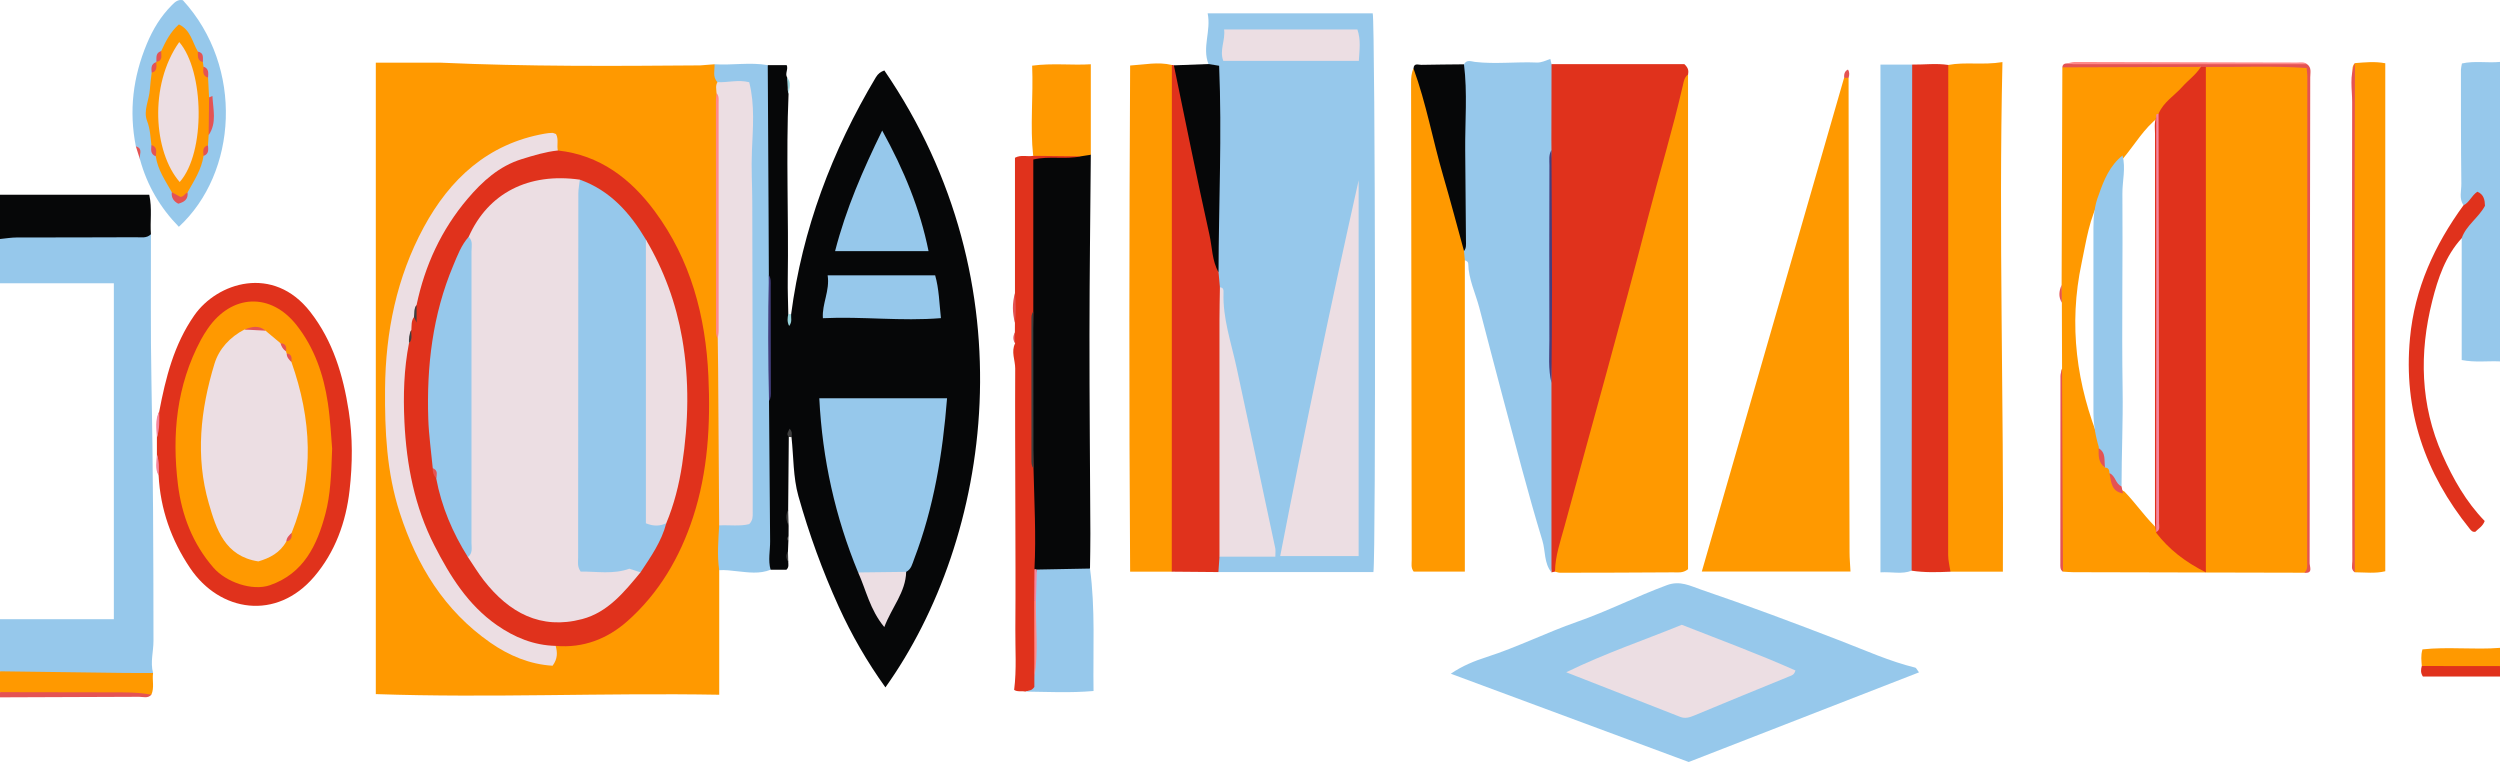 <?xml version="1.0" encoding="UTF-8" standalone="no"?>
<!-- Created with Inkscape (http://www.inkscape.org/) -->

<svg
   xmlns:dc="http://purl.org/dc/elements/1.1/"
   xmlns:cc="http://creativecommons.org/ns#"
   xmlns:rdf="http://www.w3.org/1999/02/22-rdf-syntax-ns#"
   xmlns:svg="http://www.w3.org/2000/svg"
   xmlns="http://www.w3.org/2000/svg"
   xmlns:inkscape="http://www.inkscape.org/namespaces/inkscape"
   version="1.2"
   width="960"
   height="292.607"
   viewBox="0 0 960 292.607"
   id="Layer_1"
   xml:space="preserve"><defs
   id="defs197" />
<g
   id="g3">
	<path
   d="m 0,237.779 c 14.431,0 28.862,0 43.718,0 0,-42.993 0,-85.498 0,-129 -14.615,0 -29.167,0 -43.718,0 0,-5.667 0,-11.333 0,-17 1.823,-2.237 4.243,-2.974 7.047,-2.987 15.07,-0.07 30.14,-0.117 45.211,-0.083 1.981,0.005 4.008,-0.143 5.7,1.232 0.046,18.809 -0.171,37.623 0.195,56.426 0.647,33.241 0.757,66.483 0.783,99.729 0.003,4.111 -1.282,8.205 -0.158,12.326 -1.805,1.519 -3.99,1.439 -6.146,1.444 -15.251,0.033 -30.501,0.035 -45.752,0 -2.501,-0.006 -5.025,0.054 -6.88,-2.087 0,-6.667 0,-13.333 0,-20 z"
   inkscape:connector-curvature="0"
   id="path5"
   style="fill:#96c8eb;fill-rule:evenodd" />
	<path
   d="m 960,138.779 c -4.76,-0.227 -9.564,0.482 -14.707,-0.529 0,-15.71 0,-31.249 0,-46.788 -1.351,-3.987 1.938,-5.826 3.889,-8.233 1.59,-1.964 3.721,-3.643 2.619,-6.658 -2.467,-0.008 -3.275,3.295 -5.827,2.262 -1.77,-2.586 -0.785,-5.509 -0.819,-8.235 -0.184,-14.594 -0.144,-29.189 -0.16,-43.785 0,-0.648 0.2,-1.297 0.389,-2.437 4.783,-1.088 9.754,-0.135 14.617,-0.596 C 960,62.112 960,100.446 960,138.779 z"
   inkscape:connector-curvature="0"
   id="path7"
   style="fill:#96c8eb;fill-rule:evenodd" />
	<path
   d="m 57.958,89.941 c -1.626,1.653 -3.792,1.148 -5.682,1.161 C 36.999,91.207 21.722,91.138 6.444,91.191 4.295,91.198 2.148,91.574 0,91.779 c 0,-5.667 0,-11.333 0,-17 19.056,0 38.113,0 57.313,0 1.173,5.265 0.246,10.248 0.645,15.162 z"
   inkscape:connector-curvature="0"
   id="path9"
   style="fill:#060708;fill-rule:evenodd" />
	<path
   d="m 0,257.779 c 15.947,0.212 31.893,0.433 47.84,0.63 3.645,0.045 7.292,0.011 10.938,0.013 -0.398,2.77 0.568,5.646 -0.659,8.35 -3.115,1.315 -6.228,-0.106 -9.35,-0.068 -14.33,0.173 -28.662,0.093 -42.994,0.058 -1.96,-0.005 -4.036,0.423 -5.775,-0.981 0,-2.669 0,-5.335 0,-8.002 z"
   inkscape:connector-curvature="0"
   id="path11"
   style="fill:#ff9900;fill-rule:evenodd" />
	<path
   d="m 929.97,255.749 c -0.119,-1.955 -0.464,-3.919 0.254,-6.384 9.862,-1.082 19.858,0.204 29.776,-0.586 0,2.333 0,4.667 0,7 -0.246,0.219 -0.465,0.575 -0.744,0.631 -9.809,1.96 -19.6,2.862 -29.286,-0.661 z"
   inkscape:connector-curvature="0"
   id="path13"
   style="fill:#ff9900;fill-rule:evenodd" />
	<path
   d="m 929.97,255.749 c 10.011,0.01 20.021,0.021 30.03,0.03 0,1.333 0,2.667 0,4 -9.918,0 -19.836,0 -29.618,0 -0.952,-1.465 -0.77,-2.741 -0.412,-4.03 z"
   inkscape:connector-curvature="0"
   id="path15"
   style="fill:#e0321c;fill-rule:evenodd" />
	<path
   d="m 0,265.779 c 14.096,0.028 28.192,0.077 42.288,0.074 5.298,-0.001 10.595,-0.098 15.831,0.918 -1.349,1.517 -3.121,0.794 -4.702,0.803 -17.805,0.101 -35.611,0.146 -53.417,0.205 0,-0.667 0,-1.333 0,-2 z"
   inkscape:connector-curvature="0"
   id="path17"
   style="fill:#e45353;fill-rule:evenodd" />
	<path
   d="m 268.876,25.112 c 1.835,-0.146 3.671,-0.29 5.507,-0.436 1.813,2.142 1.633,4.847 2.099,7.375 0.345,1.504 0.667,3.007 0.428,4.565 -0.327,1.976 -0.425,3.959 -0.423,5.961 0.016,25.777 0.044,51.556 -0.031,77.333 -0.01,3.386 0.728,6.589 1.436,9.833 0.273,23.959 0.477,47.92 -0.067,71.881 0.355,3.95 0.254,7.908 0.248,11.866 -0.003,2.069 -0.502,3.904 -1.887,5.465 0,15.61 0,31.221 0,47.829 -44.257,-0.785 -87.821,1.28 -131.872,-0.247 0,-80.853 0,-161.339 0,-242.467 8.367,0 16.645,0 24.921,0 33.201,1.511 66.421,1.309 99.641,1.042 z"
   inkscape:connector-curvature="0"
   id="path19"
   style="fill:#ff9900;fill-rule:evenodd" />
	<path
   d="m 884.834,219.927 c -29.561,-0.065 -59.123,-0.128 -88.684,-0.205 -1.323,-0.003 -2.646,-0.141 -3.969,-0.216 -1.023,-0.929 -0.664,-2.165 -0.665,-3.283 -0.019,-24.079 -0.017,-48.158 -0.014,-72.237 0,-0.831 -0.009,-1.661 0.33,-2.446 -0.026,-8.438 -0.052,-16.876 -0.079,-25.314 -0.42,-2.258 -0.302,-4.523 -0.092,-6.791 0.094,-27.856 0.187,-55.714 0.28,-83.571 1.967,-1.081 4.125,-1.078 6.272,-1.076 14.941,0.014 29.884,-0.061 44.813,0.035 0.824,0.079 1.632,0.225 2.596,1.703 -3.486,7.083 -10.744,11.396 -15.662,17.648 -0.346,0.342 -0.74,0.628 -1.158,0.869 -5.502,4.286 -8.959,10.33 -13.34,15.583 -4.391,4.247 -5.557,10.327 -8.686,15.296 -4.536,7.757 -5.619,16.55 -7.439,25.087 -5.072,23.785 -1.979,46.773 7.18,69.097 0.301,0.405 0.521,0.858 0.672,1.338 0.559,2.387 -0.308,5.265 2.386,6.927 0.859,0.854 1.534,1.819 1.789,3.028 0.644,2.928 1.253,5.875 4.376,7.327 4.025,4.107 7.287,8.876 11.322,12.984 1.029,1.049 1.841,2.312 3.165,3.074 4.343,3.479 8.001,7.888 13.322,10.096 2.072,-2.516 1.329,-5.115 1.331,-7.509 0.049,-57.564 0.028,-115.129 0.051,-172.693 0.002,-3.284 -0.459,-6.717 2.15,-9.431 12.916,-0.929 25.814,-0.444 38.27,-0.249 1.628,2.053 1.123,3.785 1.123,5.392 0.027,61.559 0.04,123.117 -0.071,184.676 -0.003,1.552 1.711,4.172 -1.569,4.861 z"
   inkscape:connector-curvature="0"
   id="path21"
   style="fill:#ff9900;fill-rule:evenodd" />
	<path
   d="m 302.693,215.834 c 0.01,0.95 0.323,1.96 -0.711,2.94 -1.903,0 -3.99,0 -6.077,0 -2.151,-1.658 -1.95,-4.069 -1.97,-6.366 -0.081,-9.269 -0.202,-18.542 0.013,-27.806 0.237,-10.256 -1.986,-20.433 -0.829,-30.704 2.115,-6.609 1.465,-13.436 1.323,-20.173 -0.199,-9.375 1.215,-18.842 -1.337,-28.109 -0.424,-25.051 -0.148,-50.104 -0.168,-75.156 -0.001,-2.033 0.202,-3.997 1.885,-5.448 2.41,0 4.821,0 7.265,0 0.703,1.606 -0.754,3.214 0.168,4.718 0.627,2.059 -0.168,4.241 0.551,6.292 -1.013,23.715 0.064,47.438 -0.304,71.156 -0.069,4.467 0.13,8.938 0.206,13.406 0.284,0.772 0.653,0.733 1.084,0.115 4.297,-32.674 15.691,-62.801 32.527,-91 0.845,-1.415 1.87,-2.146 3.268,-2.646 56.139,81.996 41.234,179.597 0.412,236.907 -7.039,-9.838 -12.992,-20.123 -17.943,-31.029 -6.25,-13.766 -11.408,-27.966 -15.481,-42.466 -2.025,-7.21 -1.827,-15.045 -2.635,-22.597 -0.304,-0.457 -0.618,-0.81 -1.039,-0.105 -0.083,9.328 -0.165,18.656 -0.248,27.985 -0.149,2.03 -0.444,4.064 0.178,6.072 -0.007,1.308 -0.014,2.616 -0.021,3.925 -0.374,0.681 -0.333,1.376 -0.076,2.08 -0.052,1.313 -0.104,2.625 -0.156,3.938 -0.071,1.36 -0.215,2.722 0.115,4.071 z"
   inkscape:connector-curvature="0"
   id="path23"
   style="fill:#060708;fill-rule:evenodd" />
	<path
   d="m 464.052,24.587 c -2.509,-6.44 1.074,-12.695 -0.313,-19.464 21.755,0 42.618,0 63.386,0 0.963,3.459 1.263,208.877 0.262,214.556 -19.734,0 -39.625,0 -59.516,0 -1.678,-1.837 -1.769,-3.818 -0.55,-5.92 2.063,-2.213 4.814,-1.845 7.45,-2.013 3.921,-0.249 7.941,0.706 12.163,-0.896 -0.198,-7.233 -2.137,-14.129 -3.68,-21.022 -4.356,-19.461 -8.008,-39.074 -12.865,-58.43 -1.239,-4.938 -2.164,-10.061 -1.882,-15.256 0.121,-2.225 -0.308,-4.296 -1.62,-6.143 -0.67,-1.646 -0.849,-3.354 -0.663,-5.106 1.02,-6.1 -0.081,-12.191 -0.071,-18.287 0.027,-16.409 1.231,-32.795 0.887,-49.218 -0.095,-4.563 -0.487,-8.882 -2.988,-12.801 z"
   inkscape:connector-curvature="0"
   id="path25"
   style="fill:#96c8eb;fill-rule:evenodd" />
	<path
   d="m 709.855,29.914 c 0.03,27.828 0.041,55.656 0.096,83.483 0.066,32.924 0.166,65.847 0.275,98.77 0.008,2.299 0.223,4.596 0.362,7.296 -18.786,0 -37.358,0 -57.091,0 18.295,-63.482 36.469,-126.549 54.645,-189.614 0.596,-0.652 1.169,-0.661 1.713,0.065 z"
   inkscape:connector-curvature="0"
   id="path27"
   style="fill:#ff9900;fill-rule:evenodd" />
	<path
   d="m 595.789,24.617 c 17.277,0 34.555,0 50.995,0 1.847,1.718 1.572,2.888 1.424,4.034 -1.898,10.574 -4.323,21.011 -7.163,31.387 -8.69,31.761 -17.218,63.568 -25.561,95.423 -5.099,19.466 -11.173,38.668 -15.672,58.295 -0.479,2.087 -0.818,4.293 -2.688,5.754 -0.453,0.094 -0.908,0.188 -1.361,0.281 -0.859,-6.886 -1.885,-13.75 -1.887,-20.722 -0.002,-17.432 0.109,-34.864 -0.084,-52.298 0.602,-3.276 0.736,-6.578 0.73,-9.91 -0.037,-23.588 -0.029,-47.177 -0.006,-70.765 0.004,-2.666 -0.088,-5.31 -0.643,-7.924 -0.221,-9.257 0.66,-18.533 -0.673,-27.783 -0.317,-2.209 -0.311,-4.769 2.589,-5.772 z"
   inkscape:connector-curvature="0"
   id="path29"
   style="fill:#e0321c;fill-rule:evenodd" />
	<path
   d="m 597.125,219.51 c 0.069,-6.063 2.113,-11.73 3.664,-17.469 10.688,-39.543 21.844,-78.964 32.078,-118.623 4.379,-16.969 9.495,-33.744 13.4,-50.836 0.322,-1.407 0.57,-2.98 1.94,-3.931 0,63.408 0,126.816 0,189.93 -2.007,1.599 -3.933,1.187 -5.69,1.2 -14.483,0.113 -28.969,0.134 -43.452,0.153 -0.647,0.002 -1.294,-0.276 -1.94,-0.424 z"
   inkscape:connector-curvature="0"
   id="path31"
   style="fill:#ff9900;fill-rule:evenodd" />
	<path
   d="m 736.893,258.189 c -30.094,11.714 -59.869,23.304 -88.426,34.418 -31.113,-11.544 -60.939,-22.61 -91.359,-33.897 4.497,-3.086 9.175,-4.934 13.736,-6.399 11.873,-3.815 23.011,-9.433 34.734,-13.524 11.78,-4.111 22.884,-9.806 34.584,-14.115 5,-1.842 8.996,0.358 12.838,1.665 18.125,6.167 36.066,12.896 53.93,19.795 9.441,3.646 18.672,7.818 28.547,10.245 0.358,0.087 0.583,0.717 1.416,1.812 z"
   inkscape:connector-curvature="0"
   id="path33"
   style="fill:#96c8eb;fill-rule:evenodd" />
	<path
   d="m 595.789,24.617 c -0.02,9.687 -0.039,19.372 -0.056,29.059 -0.002,1.318 0.02,2.637 0.03,3.955 -0.592,8.983 -0.262,17.978 -0.234,26.965 0.065,20.819 -0.365,41.641 0.229,62.457 0.002,24.246 0.004,48.492 0.006,72.738 -2.904,-3.531 -2.256,-8.16 -3.488,-12.201 -5.58,-18.306 -10.32,-36.869 -15.288,-55.359 -3.049,-11.35 -5.944,-22.74 -8.946,-34.102 -1.48,-5.599 -4.117,-10.902 -4.239,-16.849 -0.015,-0.734 -0.606,-1.128 -1.301,-1.307 -1.515,-0.572 -1.718,-1.876 -1.821,-3.239 1.223,-4.93 0.464,-9.88 0.369,-14.86 -0.336,-17.645 -0.156,-35.296 -0.115,-52.944 0.003,-1.54 0.291,-2.975 1.232,-4.23 1.027,-1.961 2.84,-1.086 4.217,-0.926 7.893,0.924 15.789,-0.111 23.674,0.237 1.869,0.083 3.431,-0.733 5.259,-1.385 0.18,0.762 0.326,1.377 0.472,1.991 z"
   inkscape:connector-curvature="0"
   id="path35"
   style="fill:#96c8eb;fill-rule:evenodd" />
	<path
   d="m 748.137,24.941 c 6.573,-1.242 13.234,0.139 20.803,-1.097 -1.497,65.395 0.578,130.336 0.164,195.689 -6.943,0 -13.534,0 -20.125,0 -2.863,-1.964 -3.051,-4.934 -3.063,-8.004 -0.054,-12.483 -0.021,-24.968 -0.022,-37.451 -0.004,-46.773 -0.021,-93.546 0.032,-140.318 0.002,-3.07 -0.755,-6.443 2.211,-8.819 z"
   inkscape:connector-curvature="0"
   id="path37"
   style="fill:#ff9900;fill-rule:evenodd" />
	<path
   d="m 418.872,59.429 c -0.183,23.086 -0.495,46.172 -0.514,69.259 -0.021,25.402 0.237,50.804 0.347,76.206 0.02,4.477 -0.094,8.953 -0.146,13.43 -0.686,1.525 -2.002,2.284 -3.537,2.324 -5.586,0.145 -11.199,0.844 -16.737,-0.531 -0.616,-0.183 -1.167,-0.49 -1.657,-0.906 -1.285,-1.449 -1.692,-3.241 -1.546,-5.066 0.938,-11.659 -0.642,-23.307 -0.133,-34.966 1.2,-9.283 0.515,-18.606 0.488,-27.901 -0.03,-10.459 0.79,-20.945 -0.619,-31.38 0.213,-17.13 -0.012,-34.262 0.096,-51.393 0.053,-8.425 0.828,-9.241 9.095,-9.187 3.356,0.022 6.634,-0.295 9.866,-1.152 1.786,-0.083 3.787,-0.945 4.997,1.263 z"
   inkscape:connector-curvature="0"
   id="path39"
   style="fill:#060708;fill-rule:evenodd" />
	<path
   d="m 562.178,96.398 c 0.107,1.191 0.215,2.384 0.323,3.575 0,39.728 0,79.455 0,119.535 -6.602,0 -13.162,0 -19.644,0 -1.134,-1.46 -0.758,-3.004 -0.76,-4.461 -0.088,-61.126 -0.159,-122.251 -0.238,-183.377 -0.002,-1.847 0.12,-3.661 0.929,-5.362 2.748,0.721 3.263,3.148 3.897,5.345 4.153,14.387 7.123,29.098 11.496,43.407 2.15,7.035 3.743,14.022 3.997,21.338 z"
   inkscape:connector-curvature="0"
   id="path41"
   style="fill:#ff9900;fill-rule:evenodd" />
	<path
   d="m 449.959,219.523 c -5.122,0 -10.245,0 -15.99,0 -0.441,-64.819 -0.341,-129.398 0,-194.364 5.459,-0.326 10.696,-1.511 16.026,-0.202 2.927,4.711 1.717,10.067 1.853,15.04 0.607,22.282 0.235,44.581 0.255,66.874 0.031,34.771 0.034,69.542 -0.027,104.313 -0.006,2.903 0.71,6.103 -2.117,8.339 z"
   inkscape:connector-curvature="0"
   id="path43"
   style="fill:#ff9900;fill-rule:evenodd" />
	<path
   d="m 449.959,219.523 c 0.012,-64.855 0.024,-129.711 0.036,-194.566 0.273,-0.046 0.532,-0.002 0.774,0.133 2.082,1.158 2.735,3.141 3.306,5.3 3.398,12.85 4.862,26.079 7.761,39.034 1.805,8.066 3.735,16.132 4.878,24.356 0.499,3.587 -0.167,7.295 1.203,10.77 0.176,1.927 0.352,3.854 0.528,5.78 0.763,8.23 1.502,16.487 1.582,24.734 0.227,23.56 0.099,47.122 0.061,70.684 -0.004,2.784 0.422,5.71 -1.811,8.01 -0.135,1.974 -0.271,3.947 -0.406,5.921 -5.971,-0.052 -11.941,-0.104 -17.912,-0.156 z"
   inkscape:connector-curvature="0"
   id="path45"
   style="fill:#e0321c;fill-rule:evenodd" />
	<path
   d="m 748.137,24.941 c -0.027,62.732 -0.063,125.465 -0.042,188.196 10e-4,2.133 0.576,4.265 0.884,6.396 -4.979,0.217 -9.955,0.374 -14.907,-0.389 -2.634,-1.868 -2.134,-4.713 -2.146,-7.307 -0.084,-17.481 -0.039,-34.963 -0.039,-52.443 -10e-4,-41.955 -0.025,-83.91 0.037,-125.865 0.004,-3.06 -0.786,-6.461 2.354,-8.73 4.618,0.057 9.245,-0.574 13.859,0.142 z"
   inkscape:connector-curvature="0"
   id="path47"
   style="fill:#e0321c;fill-rule:evenodd" />
	<path
   d="m 904.299,24.235 c 3.775,-0.278 7.553,-0.725 11.648,0.054 0,65.039 0,129.886 0,195.068 -3.84,0.948 -7.787,0.425 -11.705,0.397 -1.391,-1.401 -0.705,-3.164 -0.705,-4.74 -0.041,-62.028 -0.041,-124.057 -0.001,-186.084 0.001,-1.564 -0.716,-3.336 0.763,-4.695 z"
   inkscape:connector-curvature="0"
   id="path49"
   style="fill:#ff9900;fill-rule:evenodd" />
	<path
   d="m 734.277,24.8 c -0.063,53.791 -0.125,107.583 -0.186,161.375 -0.012,10.99 -0.014,21.98 -0.021,32.971 -3.729,1.475 -7.495,0.371 -11.978,0.631 0,-65.257 0,-130.053 0,-194.977 4.33,0 8.258,0 12.185,0 z"
   inkscape:connector-curvature="0"
   id="path51"
   style="fill:#96c8eb;fill-rule:evenodd" />
	<path
   d="m 61.137,158.065 c 2.493,-13.037 5.631,-25.703 13.459,-36.946 8.812,-12.655 30.337,-19.595 44.531,-1.379 8.752,11.232 12.659,24.407 14.788,38.131 1.557,10.033 1.473,20.188 0.33,30.328 -1.395,12.378 -5.577,23.81 -13.56,33.199 -14.5,17.055 -36.259,13.705 -47.687,-3.269 -7.208,-10.707 -11.424,-22.57 -12.089,-35.57 -0.997,-2.606 0.081,-5.383 -0.655,-8.011 -0.002,-2.178 -0.004,-4.354 -0.006,-6.532 0.922,-3.261 -0.647,-6.745 0.889,-9.951 z"
   inkscape:connector-curvature="0"
   id="path53"
   style="fill:#e0321c;fill-rule:evenodd" />
	<path
   d="m 294.82,25.012 c 0.105,19.077 0.214,38.154 0.316,57.231 0.042,7.796 0.068,15.591 0.101,23.387 0.473,16.118 0.349,32.236 0.065,48.355 0.143,17.954 0.292,35.909 0.423,53.863 0.026,3.644 -0.84,7.299 0.179,10.926 -4.237,1.733 -8.641,1.016 -12.937,0.577 -2.27,-0.231 -4.501,-0.574 -6.784,-0.396 -0.863,-5.732 -0.324,-11.467 -0.018,-17.2 2.486,-3.242 6.81,-0.986 10.719,-3.992 0.115,-53.794 0.068,-108.355 -0.261,-161.326 -3.768,-4.885 -8.655,-1.257 -11.117,-4.899 -1.983,-2.023 -0.992,-4.534 -1.125,-6.861 6.809,0.438 13.644,-0.858 20.439,0.335 z"
   inkscape:connector-curvature="0"
   id="path55"
   style="fill:#96c8eb;fill-rule:evenodd" />
	<path
   d="m 414.925,60.039 c -5.836,1.292 -11.903,-0.239 -18.139,1.209 0,19.628 0,39.021 0,58.415 -0.426,20.053 -0.576,40.105 0.081,60.157 0.289,12.906 1.029,25.809 0.366,38.724 2.281,3.876 0.862,8.136 1.265,12.205 0.204,9.4 -0.434,18.813 0.382,28.202 0.195,1.853 -0.018,3.627 -1.081,5.212 -1.012,1.502 -2.763,0.831 -4.084,1.409 -1.412,-0.332 -2.989,0.211 -4.287,-0.65 1.002,-7.891 0.401,-15.66 0.465,-23.41 0.131,-15.803 0.019,-31.609 -0.006,-47.414 -0.028,-17.518 -0.14,-35.036 -0.046,-52.554 0.017,-3.233 -1.671,-6.471 -0.032,-9.698 -0.479,-1.398 -0.371,-2.809 -0.092,-4.224 0.005,-1.233 0.011,-2.467 0.016,-3.699 -0.368,-3.775 -0.391,-7.55 0.013,-11.324 0,-17.354 0,-34.708 0,-52.022 2.364,-1.278 4.749,-0.303 6.988,-0.742 4.428,-3.139 14.18,-3.029 18.191,0.204 z"
   inkscape:connector-curvature="0"
   id="path57"
   style="fill:#e0321c;fill-rule:evenodd" />
	<path
   d="m 393.715,265.572 c 1.031,-0.391 2.327,-0.104 3.476,-1.783 0,-0.853 0,-2.29 0,-3.728 0.699,-9.735 0.122,-19.483 0.312,-29.225 0.389,-4.033 -0.8,-8.15 0.649,-12.126 6.802,-0.129 13.604,-0.259 20.407,-0.388 2.078,15.489 1.121,31.03 1.356,47.024 -9.086,0.795 -17.648,0.315 -26.2,0.226 z"
   inkscape:connector-curvature="0"
   id="path59"
   style="fill:#96c8eb;fill-rule:evenodd" />
	<path
   d="M 52.163,56.187 C 49.479,42.623 51.054,29.61 56.389,16.815 58.735,11.189 61.727,6.279 65.967,2.004 67.191,0.771 68.342,-0.333 70.232,0.093 93.846,25.907 91.06,66.48 68.679,87.091 61.505,79.754 56.495,71.203 53.783,61.302 c -0.59,-1.69 0.154,-3.801 -1.62,-5.115 z"
   inkscape:connector-curvature="0"
   id="path61"
   style="fill:#96c8eb;fill-rule:evenodd" />
	<path
   d="m 945.974,78.832 c 2.31,-1.087 3.091,-3.738 5.335,-5.213 2.508,1.052 2.857,3.187 2.92,5.42 -2.523,4.651 -7.219,7.475 -8.936,12.423 -6.261,6.839 -9.121,15.424 -11.301,24.048 -5.063,20.031 -4.613,39.971 3.886,59.112 4.108,9.253 9.103,18.117 16.247,25.45 -0.734,2.026 -2.417,2.911 -3.592,4.128 -1.1,0.203 -1.646,-0.501 -2.146,-1.122 -17.214,-21.378 -25.552,-45.424 -22.961,-73.147 1.793,-19.198 9.416,-35.789 20.548,-51.099 z"
   inkscape:connector-curvature="0"
   id="path63"
   style="fill:#e0321c;fill-rule:evenodd" />
	<path
   d="m 414.925,60.039 c -6.064,-0.068 -12.128,-0.137 -18.192,-0.205 -1.22,-11.401 0.095,-22.804 -0.39,-34.618 7.844,-1.056 15.354,-0.079 22.528,-0.542 0,11.979 0,23.366 0,34.755 -1.315,0.203 -2.63,0.407 -3.946,0.61 z"
   inkscape:connector-curvature="0"
   id="path65"
   style="fill:#ff9900;fill-rule:evenodd" />
	<path
   d="m 467.917,104.55 c -2.52,-4.457 -2.42,-9.599 -3.49,-14.395 -4.823,-21.628 -9.152,-43.367 -13.659,-65.065 4.428,-0.168 8.855,-0.336 13.283,-0.503 1.129,0.184 2.258,0.366 4.095,0.665 1.115,26.39 -0.155,52.848 -0.229,79.298 z"
   inkscape:connector-curvature="0"
   id="path67"
   style="fill:#060708;fill-rule:evenodd" />
	<path
   d="m 562.178,96.398 c -2.663,-9.663 -5.205,-19.36 -8.018,-28.979 -3.989,-13.65 -6.48,-27.713 -11.372,-41.11 0.146,-2.245 1.849,-1.384 2.982,-1.407 5.464,-0.114 10.931,-0.143 16.396,-0.202 1.371,10.952 0.383,21.938 0.471,32.908 0.095,11.657 0.203,23.314 0.293,34.973 0.009,1.315 0.187,2.681 -0.752,3.817 z"
   inkscape:connector-curvature="0"
   id="path69"
   style="fill:#060708;fill-rule:evenodd" />
	<path
   d="m 884.834,219.927 c 1.389,-1.104 1.125,-2.66 1.125,-4.138 0.022,-62.208 0.043,-124.416 0.053,-186.624 0,-0.819 -0.145,-1.638 -0.275,-3.042 -12.902,-0.898 -25.806,-0.296 -38.69,-0.402 -0.653,0.651 -1.295,0.651 -1.925,-0.035 -17.727,0.06 -35.452,0.118 -53.179,0.177 0.095,-1.146 0.813,-1.53 1.855,-1.518 29.892,-0.146 59.783,-0.024 89.675,-0.062 0.832,-0.002 1.662,-0.008 2.438,0.362 1.855,1.332 1.221,3.297 1.219,5.054 -0.055,42.233 -0.146,84.467 -0.201,126.701 -0.024,19.952 0.043,39.904 -0.033,59.855 -0.007,1.364 1.448,4.066 -2.062,3.672 z"
   inkscape:connector-curvature="0"
   id="path71"
   style="fill:#e45353;fill-rule:evenodd" />
	<path
   d="m 904.299,24.235 c -0.063,26.267 -0.176,52.533 -0.177,78.8 -0.002,38.907 0.076,77.813 0.12,116.72 -1.61,-1.063 -0.945,-2.68 -0.946,-4.097 -0.063,-58.806 -0.164,-117.61 -0.069,-176.415 0.008,-4.978 -1.093,-10.143 1.072,-15.008 z"
   inkscape:connector-curvature="0"
   id="path73"
   style="fill:#e45353;fill-rule:evenodd" />
	<path
   d="m 885.91,24.646 c -29.883,0.009 -59.767,0.021 -89.649,0.014 -0.821,-0.001 -1.642,-0.205 -2.463,-0.314 0.966,-0.19 1.931,-0.547 2.896,-0.546 28.46,0.041 56.92,0.112 85.379,0.206 1.293,0.003 2.689,-0.345 3.837,0.64 z"
   inkscape:connector-curvature="0"
   id="path75"
   style="fill:#ff8a8a;fill-rule:evenodd" />
	<path
   d="m 791.833,141.539 c 0.078,19.491 0.153,38.981 0.235,58.472 0.027,6.499 0.075,12.997 0.113,19.495 -1.195,-0.771 -1.016,-2.005 -1.016,-3.145 0,-23.978 0.006,-47.955 0.05,-71.933 0.003,-0.963 0.403,-1.926 0.618,-2.889 z"
   inkscape:connector-curvature="0"
   id="path77"
   style="fill:#e45353;fill-rule:evenodd" />
	<path
   d="m 389.745,112.599 c 0.4,3.774 0.43,7.55 -0.013,11.324 -1.002,-3.777 -1.082,-7.551 0.013,-11.324 z"
   inkscape:connector-curvature="0"
   id="path79"
   style="fill:#e45353;fill-rule:evenodd" />
	<path
   d="m 303.791,120.699 c -0.1,1.381 0.511,2.847 -0.755,4.484 -0.865,-1.647 -0.634,-3.118 -0.33,-4.6 0.361,0.039 0.723,0.078 1.085,0.116 z"
   inkscape:connector-curvature="0"
   id="path81"
   style="fill:#98d4dc;fill-rule:evenodd" />
	<path
   d="m 61.137,158.065 c 0.039,3.347 0.207,6.705 -0.888,9.951 -0.196,-3.361 -0.776,-6.756 0.888,-9.951 z"
   inkscape:connector-curvature="0"
   id="path83"
   style="fill:#f5859d;fill-rule:evenodd" />
	<path
   d="m 52.163,56.187 c 3.06,0.907 1.076,3.411 1.62,5.115 -0.541,-1.705 -1.08,-3.41 -1.62,-5.115 z"
   inkscape:connector-curvature="0"
   id="path85"
   style="fill:#e45353;fill-rule:evenodd" />
	<path
   d="m 60.254,174.549 c 0.935,2.612 0.842,5.308 0.655,8.011 -1.485,-2.567 -0.816,-5.31 -0.655,-8.011 z"
   inkscape:connector-curvature="0"
   id="path87"
   style="fill:#f5859d;fill-rule:evenodd" />
	<path
   d="m 302.83,201.821 c -1.033,-1.996 -1.221,-4.017 -0.178,-6.072 0.06,2.023 0.119,4.048 0.178,6.072 z"
   inkscape:connector-curvature="0"
   id="path89"
   style="fill:#3f3f3f;fill-rule:evenodd" />
	<path
   d="m 791.662,109.434 c 0.031,2.264 0.062,4.527 0.092,6.791 -1.398,-2.246 -1.082,-4.514 -0.092,-6.791 z"
   inkscape:connector-curvature="0"
   id="path91"
   style="fill:#e45353;fill-rule:evenodd" />
	<path
   d="m 709.855,29.914 c -0.571,-0.022 -1.143,-0.044 -1.713,-0.065 -0.042,-1.294 0.105,-2.496 1.477,-3.142 0.687,1.059 0.537,2.128 0.236,3.207 z"
   inkscape:connector-curvature="0"
   id="path93"
   style="fill:#e45353;fill-rule:evenodd" />
	<path
   d="m 302.9,167.764 c -1.159,-1.142 -0.112,-1.949 0.273,-3.158 1.185,1.133 0.929,2.207 0.766,3.264 -0.347,-0.036 -0.693,-0.071 -1.039,-0.106 z"
   inkscape:connector-curvature="0"
   id="path95"
   style="fill:#3f3f3f;fill-rule:evenodd" />
	<path
   d="m 302.804,36.021 c -0.184,-2.098 -0.367,-4.195 -0.551,-6.292 1.671,1.967 0.853,4.153 0.551,6.292 z"
   inkscape:connector-curvature="0"
   id="path97"
   style="fill:#98d4dc;fill-rule:evenodd" />
	<path
   d="m 389.716,127.622 c 0.031,1.408 0.062,2.815 0.092,4.224 -0.94,-1.389 -0.813,-2.8 -0.092,-4.224 z"
   inkscape:connector-curvature="0"
   id="path99"
   style="fill:#e45353;fill-rule:evenodd" />
	<path
   d="m 302.693,215.834 c -0.833,-1.334 -1.083,-2.686 -0.116,-4.07 0.039,1.356 0.077,2.714 0.116,4.07 z"
   inkscape:connector-curvature="0"
   id="path101"
   style="fill:#3f3f3f;fill-rule:evenodd" />
	<path
   d="m 302.733,207.826 c -0.672,-0.719 -0.509,-1.407 0.076,-2.08 -0.025,0.693 -0.051,1.387 -0.076,2.08 z"
   inkscape:connector-curvature="0"
   id="path103"
   style="fill:#3f3f3f;fill-rule:evenodd" />
	<path
   d="m 214.208,57.784 c 16.162,1.746 27.99,10.876 37.19,23.294 13.848,18.691 19.574,40.355 20.628,63.338 0.843,18.37 -0.155,36.664 -5.908,54.243 -5.011,15.313 -13.046,29.113 -25.238,39.897 -7.682,6.796 -16.932,10.385 -27.5,9.466 -2.283,2.139 -4.924,1.518 -7.534,0.941 -12.132,-2.676 -21.235,-9.947 -28.716,-19.414 -13.991,-17.707 -21.354,-37.932 -23.307,-60.417 -1.1,-12.659 -1.092,-25.147 1.183,-37.634 0.657,-1.595 1.391,-3.174 1.157,-4.982 0.031,-1.713 0.205,-3.383 1.536,-4.658 2.502,-1.591 0.113,-3.759 0.629,-5.591 4.717,-20.324 13.338,-38.303 30.5,-51.24 6.038,-4.551 13.098,-6.422 20.215,-8.21 1.821,-0.457 3.657,-0.482 5.165,0.967 z"
   inkscape:connector-curvature="0"
   id="path105"
   style="fill:#e0321c;fill-rule:evenodd" />
	<path
   d="m 275.508,31.538 c 3.935,0.24 7.857,-1.058 12.187,0.037 2.214,8.612 1.409,17.625 1.039,26.485 -0.27,6.475 0.112,12.878 0.137,19.315 0.158,39.793 0.143,79.586 0.174,119.379 10e-4,1.484 0.118,3.029 -1.354,4.505 -3.596,0.915 -7.587,0.284 -11.524,0.496 -0.134,-20.098 -0.264,-40.195 -0.405,-60.293 -0.026,-3.821 -0.096,-7.642 -0.146,-11.463 -0.265,-29.602 -0.032,-59.203 -0.128,-88.805 -0.006,-1.814 0.308,-3.66 -0.328,-5.441 -0.09,-1.421 -0.474,-2.868 0.348,-4.215 z"
   inkscape:connector-curvature="0"
   id="path107"
   style="fill:#ecdee3;fill-rule:evenodd" />
	<path
   d="m 158.98,121.742 c -1.152,1.496 -0.879,3.282 -1.015,4.985 -1.116,1.533 0.171,3.503 -0.917,5.041 -1.954,9.988 -2.229,20.103 -1.75,30.204 0.786,16.546 3.911,32.65 11.517,47.514 5.974,11.675 12.853,22.792 23.944,30.535 6.811,4.754 14.213,7.787 22.621,8.001 0.689,2.488 0.814,4.911 -1.19,7.617 -8.69,-0.509 -16.712,-3.857 -23.917,-8.877 -17.64,-12.292 -28.175,-29.52 -34.746,-49.784 -5.071,-15.641 -5.797,-31.55 -5.665,-47.7 0.18,-21.802 4.457,-42.741 14.815,-61.931 10.039,-18.598 24.634,-32.139 46.405,-36.008 0.974,-0.174 1.966,-0.296 2.952,-0.318 0.46,-0.01 0.928,0.276 1.471,0.453 1.101,2.01 0.241,4.244 0.701,6.31 -4.771,0.512 -9.339,1.92 -13.885,3.325 -8.639,2.671 -15.091,8.533 -20.76,15.215 -10.065,11.865 -16.415,25.598 -19.597,40.81 -1.141,1.361 0.235,3.262 -0.984,4.608 z"
   inkscape:connector-curvature="0"
   id="path109"
   style="fill:#ecdee3;fill-rule:evenodd" />
	<path
   d="m 275.159,35.754 c 1.019,1.107 0.797,2.49 0.798,3.8 0.016,29.161 0.022,58.321 0.009,87.482 0,0.988 -0.228,1.977 -0.35,2.964 -0.77,-1.196 -0.667,-2.549 -0.668,-3.873 -0.018,-29.299 -0.033,-58.598 -0.033,-87.896 0,-0.826 0.159,-1.651 0.244,-2.477 z"
   inkscape:connector-curvature="0"
   id="path111"
   style="fill:#ff8a8a;fill-rule:evenodd" />
	<path
   d="m 845.121,25.686 c 0.643,0.012 1.283,0.023 1.925,0.035 0,64.187 0,128.373 0,194.075 -8.173,-4.149 -14.157,-8.884 -19.02,-15.137 -0.057,-0.323 -0.113,-0.646 -0.17,-0.97 -0.482,-1.968 -0.345,-3.975 -0.346,-5.969 -0.009,-48.795 -0.016,-97.589 0.017,-146.384 0.002,-2.609 -0.584,-5.383 1.365,-7.672 1.881,-4.476 6.072,-6.913 9.132,-10.35 2.31,-2.593 5.24,-4.613 7.097,-7.628 z"
   inkscape:connector-curvature="0"
   id="path113"
   style="fill:#e0321c;fill-rule:evenodd" />
	<path
   d="m 815.049,59.701 c 1.309,4.882 -0.086,9.775 -0.047,14.666 0.203,25.071 -0.295,50.149 0.082,75.217 0.186,12.41 -0.415,24.784 -0.408,37.177 -3.221,-0.155 -3.273,-3.21 -4.634,-5.067 -0.063,-1.1 -0.279,-2.081 -1.675,-2.138 -2.557,-1.896 -0.085,-5.482 -2.496,-7.427 l 0.092,-0.411 c -1.375,-4.479 -2.09,-9.048 -2.084,-13.748 0.025,-23.488 0.027,-46.977 -0.003,-70.464 -0.005,-4.362 0.397,-8.628 2.044,-12.709 1.959,-5.688 4.226,-11.189 9.129,-15.096 z"
   inkscape:connector-curvature="0"
   id="path115"
   style="fill:#96c8eb;fill-rule:evenodd" />
	<path
   d="m 827.97,204.304 c 0.013,-32.133 0.032,-64.266 0.038,-96.398 0.004,-21.312 -0.014,-42.622 -0.021,-63.934 0.263,-0.217 0.564,-0.319 0.905,-0.307 0.037,21.95 0.084,43.9 0.112,65.85 0.038,30.437 0.067,60.872 0.07,91.309 0.001,1.228 0.55,2.734 -1.104,3.48 z"
   inkscape:connector-curvature="0"
   id="path117"
   style="fill:#f5859d;fill-rule:evenodd" />
	<path
   d="m 810.042,181.693 c 2.339,0.963 2.265,4.132 4.634,5.067 0.184,0.897 0.367,1.796 0.55,2.694 -4.554,-0.699 -4.529,-4.457 -5.184,-7.761 z"
   inkscape:connector-curvature="0"
   id="path119"
   style="fill:#e45353;fill-rule:evenodd" />
	<path
   d="m 805.871,172.129 c 3.008,1.743 1.98,4.845 2.496,7.427 -2.695,-1.85 -2.519,-4.664 -2.496,-7.427 z"
   inkscape:connector-curvature="0"
   id="path121"
   style="fill:#e45353;fill-rule:evenodd" />
	<path
   d="m 329.521,219.816 c -8.794,-21.321 -13.737,-43.493 -14.912,-66.872 16.446,0 32.67,0 49.059,0 -1.674,21.204 -5.044,41.905 -12.645,61.749 -0.699,1.823 -1.057,3.879 -3.055,4.901 -6.104,3.794 -12.261,3.164 -18.447,0.222 z"
   inkscape:connector-curvature="0"
   id="path123"
   style="fill:#96c8eb;fill-rule:evenodd" />
	<path
   d="m 320.668,96.44 c 4.254,-16.465 10.652,-31.075 18.094,-46.322 8.361,15.188 14.559,30.171 17.8,46.322 -11.884,0 -23.499,0 -35.894,0 z"
   inkscape:connector-curvature="0"
   id="path125"
   style="fill:#96c8eb;fill-rule:evenodd" />
	<path
   d="m 359.102,105.725 c 1.477,5.15 1.581,10.596 2.211,16.44 -15.241,1.251 -30.104,-0.702 -45.326,0.021 -0.39,-5.517 2.743,-10.532 1.826,-16.461 13.772,0 27.164,0 41.289,0 z"
   inkscape:connector-curvature="0"
   id="path127"
   style="fill:#96c8eb;fill-rule:evenodd" />
	<path
   d="m 329.521,219.816 c 6.149,-0.074 12.298,-0.147 18.447,-0.222 -0.191,7.822 -5.448,13.485 -8.405,21.201 -5.542,-6.704 -6.977,-14.247 -10.042,-20.979 z"
   inkscape:connector-curvature="0"
   id="path129"
   style="fill:#ecdee3;fill-rule:evenodd" />
	<path
   d="m 295.303,153.985 c -0.386,-16.118 -0.442,-32.236 -0.065,-48.355 0.902,1.335 0.697,2.854 0.7,4.329 0.03,13.397 0.049,26.795 0.066,40.191 10e-4,1.319 0.099,2.661 -0.701,3.835 z"
   inkscape:connector-curvature="0"
   id="path131"
   style="fill:#433e7e;fill-rule:evenodd" />
	<path
   d="m 521.713,213.528 c -10.195,0 -19.621,0 -30.117,0 9.422,-48.566 19.41,-96.467 30.117,-144.269 0,47.941 0,95.882 0,144.269 z"
   inkscape:connector-curvature="0"
   id="path133"
   style="fill:#ecdee3;fill-rule:evenodd" />
	<path
   d="m 468.277,213.758 c -10e-4,-30.319 -0.01,-60.64 0.003,-90.959 0.001,-4.156 0.107,-8.313 0.165,-12.469 1.476,0.063 1.414,1.207 1.384,2.156 -0.312,9.824 2.93,19.014 4.969,28.425 5.027,23.201 9.966,46.423 14.91,69.642 0.166,0.779 0.021,1.624 0.021,3.205 -7.268,0 -14.36,0 -21.452,0 z"
   inkscape:connector-curvature="0"
   id="path135"
   style="fill:#ecdee3;fill-rule:evenodd" />
	<path
   d="m 469.742,23.38 c -1.557,-4.18 0.851,-7.785 0.314,-12.059 17.228,0 34.145,0 51.188,0 1.375,4.041 0.791,7.795 0.553,12.059 -17.318,0 -34.5,0 -52.055,0 z"
   inkscape:connector-curvature="0"
   id="path137"
   style="fill:#ecdee3;fill-rule:evenodd" />
	<path
   d="m 595.758,147.053 c -1.312,-5.391 -0.791,-10.887 -0.809,-16.332 -0.076,-22.419 -0.023,-44.839 0.023,-67.258 0.004,-1.959 -0.338,-4.008 0.791,-5.832 0.078,17.651 0.207,35.304 0.219,52.955 0.008,12.156 -0.144,24.311 -0.224,36.467 z"
   inkscape:connector-curvature="0"
   id="path139"
   style="fill:#433e7e;fill-rule:evenodd" />
	<path
   d="m 601.43,258.148 c 15.05,-7.356 29.766,-12.256 44.369,-18.232 14.478,5.704 29.307,11.145 43.652,17.547 -0.465,1.614 -1.292,1.834 -2.039,2.14 -12.315,5.048 -24.652,10.044 -36.926,15.189 -1.804,0.756 -3.47,1.197 -5.26,0.5 -14.154,-5.516 -28.294,-11.069 -43.796,-17.144 z"
   inkscape:connector-curvature="0"
   id="path141"
   style="fill:#ecdee3;fill-rule:evenodd" />
	<path
   d="m 396.867,179.82 c -0.861,-0.95 -0.792,-2.133 -0.793,-3.283 -0.007,-17.854 -0.007,-35.71 -0.009,-53.565 0,-1.155 -0.08,-2.328 0.721,-3.309 0.027,20.053 0.054,40.105 0.081,60.157 z"
   inkscape:connector-curvature="0"
   id="path143"
   style="fill:#3f3f3f;fill-rule:evenodd" />
	<path
   d="m 398.151,218.711 c -0.115,4.026 -0.229,8.053 -0.344,12.079 -0.222,-0.021 -0.443,-0.042 -0.665,-0.063 0.03,-4.062 0.06,-8.122 0.089,-12.184 0.327,-0.051 0.633,0.005 0.92,0.168 z"
   inkscape:connector-curvature="0"
   id="path145"
   style="fill:#f5859d;fill-rule:evenodd" />
	<path
   d="m 127.541,172.313 c -0.35,10.153 -0.648,17.663 -2.564,24.915 -3.201,12.117 -8.327,22.96 -21.296,27.484 -6.833,2.383 -16.879,-1.185 -21.678,-6.688 -8.032,-9.21 -12.222,-20.219 -13.667,-31.915 -2.373,-19.208 -0.564,-38.079 8.787,-55.584 0.781,-1.463 1.668,-2.878 2.604,-4.247 9.162,-13.396 24.219,-14.113 34.212,-1.354 6.812,8.696 10.335,18.951 11.951,29.769 1.004,6.716 1.286,13.54 1.651,17.62 z"
   inkscape:connector-curvature="0"
   id="path147"
   style="fill:#ff9900;fill-rule:evenodd" />
	<path
   d="m 397.143,230.728 c 0.222,0.02 0.443,0.041 0.665,0.063 -0.157,9.758 1.049,19.545 -0.617,29.271 -0.016,-9.779 -0.032,-19.557 -0.048,-29.334 z"
   inkscape:connector-curvature="0"
   id="path149"
   style="fill:#ff8a8a;fill-rule:evenodd" />
	<path
   d="m 61.887,19.625 c 1.712,-3.729 3.557,-7.366 6.813,-10.254 4.553,2.158 5.148,6.851 7.286,10.448 1.396,0.977 0.687,2.961 1.922,4.015 0.081,0.588 0.162,1.176 0.244,1.763 1.085,1.209 0.567,3.075 1.742,4.247 0.131,2.513 0.263,5.024 0.395,7.537 1.073,4.846 1.284,9.681 -0.164,14.498 -0.087,1.3 -0.173,2.6 -0.26,3.899 -1.172,1.111 -0.586,2.956 -1.704,4.09 -0.786,5.223 -3.634,9.539 -6.146,14.005 -0.842,0.864 -0.425,2.836 -2.04,2.655 -2.455,0.293 -2.911,-1.634 -4,-2.73 -2.474,-4.409 -5.426,-8.604 -6.161,-13.791 -1.012,-1.265 -0.557,-3.099 -1.676,-4.321 -0.367,-3.094 -0.467,-6.151 -1.647,-9.197 -1.56,-4.023 0.797,-8.055 1.055,-12.124 0.136,-2.151 0.458,-4.292 0.696,-6.437 1.028,-1.168 0.385,-3.063 1.777,-4.072 l 0.039,-0.082 c 1.27,-1.092 0.672,-3.007 1.829,-4.149 z"
   inkscape:connector-curvature="0"
   id="path151"
   style="fill:#ff9900;fill-rule:evenodd" />
	<path
   d="m 80.124,51.879 c 0.055,-4.833 0.109,-9.666 0.164,-14.498 0.43,-0.171 0.86,-0.342 1.29,-0.513 0.216,5.071 1.788,10.275 -1.454,15.011 z"
   inkscape:connector-curvature="0"
   id="path153"
   style="fill:#e45353;fill-rule:evenodd" />
	<path
   d="m 65.975,73.798 c 1.086,0.596 2.172,1.191 3.257,1.786 1.304,0.04 1.758,-1.299 2.782,-1.711 0.357,2.737 -1.37,3.745 -3.561,4.351 -1.825,-0.948 -2.723,-2.371 -2.478,-4.426 z"
   inkscape:connector-curvature="0"
   id="path155"
   style="fill:#e45353;fill-rule:evenodd" />
	<path
   d="m 61.887,19.625 c -0.048,1.631 0.79,3.651 -1.829,4.148 0.056,-1.627 -0.397,-3.477 1.829,-4.148 z"
   inkscape:connector-curvature="0"
   id="path157"
   style="fill:#e45353;fill-rule:evenodd" />
	<path
   d="m 77.907,23.834 c -2.255,-0.565 -1.901,-2.38 -1.922,-4.015 2.456,0.469 1.858,2.401 1.922,4.015 z"
   inkscape:connector-curvature="0"
   id="path159"
   style="fill:#e45353;fill-rule:evenodd" />
	<path
   d="m 60.019,23.855 c 0.014,1.622 0.52,3.459 -1.777,4.072 -0.149,-1.68 -0.362,-3.389 1.777,-4.072 z"
   inkscape:connector-curvature="0"
   id="path161"
   style="fill:#e45353;fill-rule:evenodd" />
	<path
   d="m 79.893,29.844 c -2.243,-0.733 -1.87,-2.54 -1.742,-4.247 2.193,0.755 1.829,2.557 1.742,4.247 z"
   inkscape:connector-curvature="0"
   id="path163"
   style="fill:#e45353;fill-rule:evenodd" />
	<path
   d="m 78.159,59.868 c -0.126,-1.652 -0.55,-3.429 1.704,-4.09 0.144,1.66 0.396,3.366 -1.704,4.09 z"
   inkscape:connector-curvature="0"
   id="path165"
   style="fill:#e45353;fill-rule:evenodd" />
	<path
   d="m 58.138,55.686 c 2.396,0.728 1.811,2.612 1.676,4.321 -2.203,-0.803 -1.746,-2.638 -1.676,-4.321 z"
   inkscape:connector-curvature="0"
   id="path167"
   style="fill:#e45353;fill-rule:evenodd" />
	<path
   d="m 245.962,219.776 c -6.239,7.527 -12.5,15.327 -22.399,17.95 -15.963,4.229 -28.082,-2.475 -37.732,-14.797 -2.24,-2.86 -4.113,-6.007 -6.156,-9.021 -1.742,-35.037 -0.321,-70.098 -0.776,-105.145 -0.078,-5.972 -0.222,-11.951 1.086,-17.84 7.433,-16.747 22.95,-24.725 42.669,-21.935 1.798,2.687 1.428,5.74 1.429,8.713 0.015,43.599 -0.001,87.196 0.03,130.795 0.002,2.624 -0.454,5.339 1.137,8.29 4.035,1.525 8.503,1.201 12.86,0.339 3.317,-0.656 5.907,-0.238 7.852,2.651 z"
   inkscape:connector-curvature="0"
   id="path169"
   style="fill:#ecdee3;fill-rule:evenodd" />
	<path
   d="m 245.962,219.776 c -1.42,-0.463 -2.841,-0.925 -4.28,-1.393 -6.242,2.272 -12.631,1.005 -18.708,1.111 -1.38,-1.941 -0.975,-3.654 -0.975,-5.271 0.003,-46.604 0.023,-93.208 0.079,-139.813 0.002,-1.808 0.376,-3.615 0.577,-5.423 11.648,4.154 19.256,12.761 25.364,23.02 1.669,4.244 2.102,8.663 2.095,13.195 -0.041,28.612 -0.034,57.226 -0.001,85.838 0.003,2.46 -0.405,5.01 0.851,7.163 1.368,1.625 3.555,1.373 4.886,2.711 -1.817,7.064 -5.951,12.911 -9.888,18.862 z"
   inkscape:connector-curvature="0"
   id="path171"
   style="fill:#96c8eb;fill-rule:evenodd" />
	<path
   d="m 179.985,90.924 c 1.697,1.632 1.07,3.732 1.071,5.663 0.021,37.264 0.017,74.526 -0.009,111.79 -0.001,1.928 0.583,4.062 -1.372,5.531 -5.882,-9.34 -10.129,-19.338 -12.176,-30.223 0.115,-1.484 -0.381,-2.762 -1.318,-3.889 -0.593,-6.289 -1.507,-12.567 -1.719,-18.869 -0.681,-20.247 1.651,-40.086 9.567,-58.922 1.608,-3.824 3.084,-7.869 5.956,-11.081 z"
   inkscape:connector-curvature="0"
   id="path173"
   style="fill:#96c8eb;fill-rule:evenodd" />
	<path
   d="m 255.85,200.916 c -2.357,1.096 -4.739,1.288 -7.831,0.027 0,-36.199 0,-72.567 0,-108.935 6.975,11.782 11.587,24.438 13.937,37.915 2.819,16.174 2.433,32.353 -0.029,48.529 -1.176,7.721 -3.071,15.241 -6.077,22.464 z"
   inkscape:connector-curvature="0"
   id="path175"
   style="fill:#ecdee3;fill-rule:evenodd" />
	<path
   d="m 158.98,121.742 c 0.159,-1.572 -0.117,-3.238 0.986,-4.608 0,1.838 0,3.677 0,6.738 -0.717,-1.552 -0.852,-1.841 -0.986,-2.13 z"
   inkscape:connector-curvature="0"
   id="path177"
   style="fill:#3f3f3f;fill-rule:evenodd" />
	<path
   d="m 166.182,179.797 c 2.034,0.756 1.56,2.361 1.318,3.889 -0.974,-1.116 -1.444,-2.401 -1.318,-3.889 z"
   inkscape:connector-curvature="0"
   id="path179"
   style="fill:#e45353;fill-rule:evenodd" />
	<path
   d="m 157.049,131.769 c -0.056,-1.746 0.002,-3.471 0.917,-5.041 -0.228,1.694 0.634,3.586 -0.917,5.041 z"
   inkscape:connector-curvature="0"
   id="path181"
   style="fill:#3f3f3f;fill-rule:evenodd" />
	<path
   d="m 111.908,139.019 c 7.723,21.85 8.967,43.707 0.089,65.579 -0.702,1.08 -1.024,2.395 -2.032,3.284 -2.381,4.386 -6.404,6.418 -10.757,7.701 -12.896,-1.979 -16.158,-12.421 -19.012,-22.24 -5.227,-17.983 -3.21,-36.081 2.181,-53.712 1.73,-5.657 5.939,-10.217 11.47,-13.088 2.72,-0.193 5.467,-0.885 8.105,0.437 1.917,1.606 3.834,3.213 5.751,4.819 1.293,0.648 1.585,1.983 2.147,3.134 0.021,0.277 0.1,0.536 0.238,0.776 0.855,0.968 1.312,2.152 1.82,3.31 z"
   inkscape:connector-curvature="0"
   id="path183"
   style="fill:#ecdee3;fill-rule:evenodd" />
	<path
   d="m 101.953,126.979 c -2.702,-0.146 -5.403,-0.291 -8.105,-0.437 2.767,-1.07 5.517,-1.823 8.105,0.437 z"
   inkscape:connector-curvature="0"
   id="path185"
   style="fill:#e45353;fill-rule:evenodd" />
	<path
   d="m 109.851,134.933 c -1.155,-0.743 -1.788,-1.845 -2.147,-3.134 2.091,0.101 2.379,1.44 2.147,3.134 z"
   inkscape:connector-curvature="0"
   id="path187"
   style="fill:#e45353;fill-rule:evenodd" />
	<path
   d="m 111.908,139.019 c -0.925,-0.928 -1.84,-1.861 -1.819,-3.31 2.076,0.296 1.96,1.796 1.819,3.31 z"
   inkscape:connector-curvature="0"
   id="path189"
   style="fill:#e45353;fill-rule:evenodd" />
	<path
   d="m 109.965,207.882 c 0.069,-1.471 1.105,-2.344 2.032,-3.284 0.112,1.583 -0.012,3.02 -2.032,3.284 z"
   inkscape:connector-curvature="0"
   id="path191"
   style="fill:#e45353;fill-rule:evenodd" />
	<path
   d="M 69.007,69.895 C 58.968,58.399 57.129,32.716 68.826,16.15 78.45,27.285 79.013,58.618 69.007,69.895 z"
   inkscape:connector-curvature="0"
   id="path193"
   style="fill:#ecdee3;fill-rule:evenodd" />
</g>
</svg>